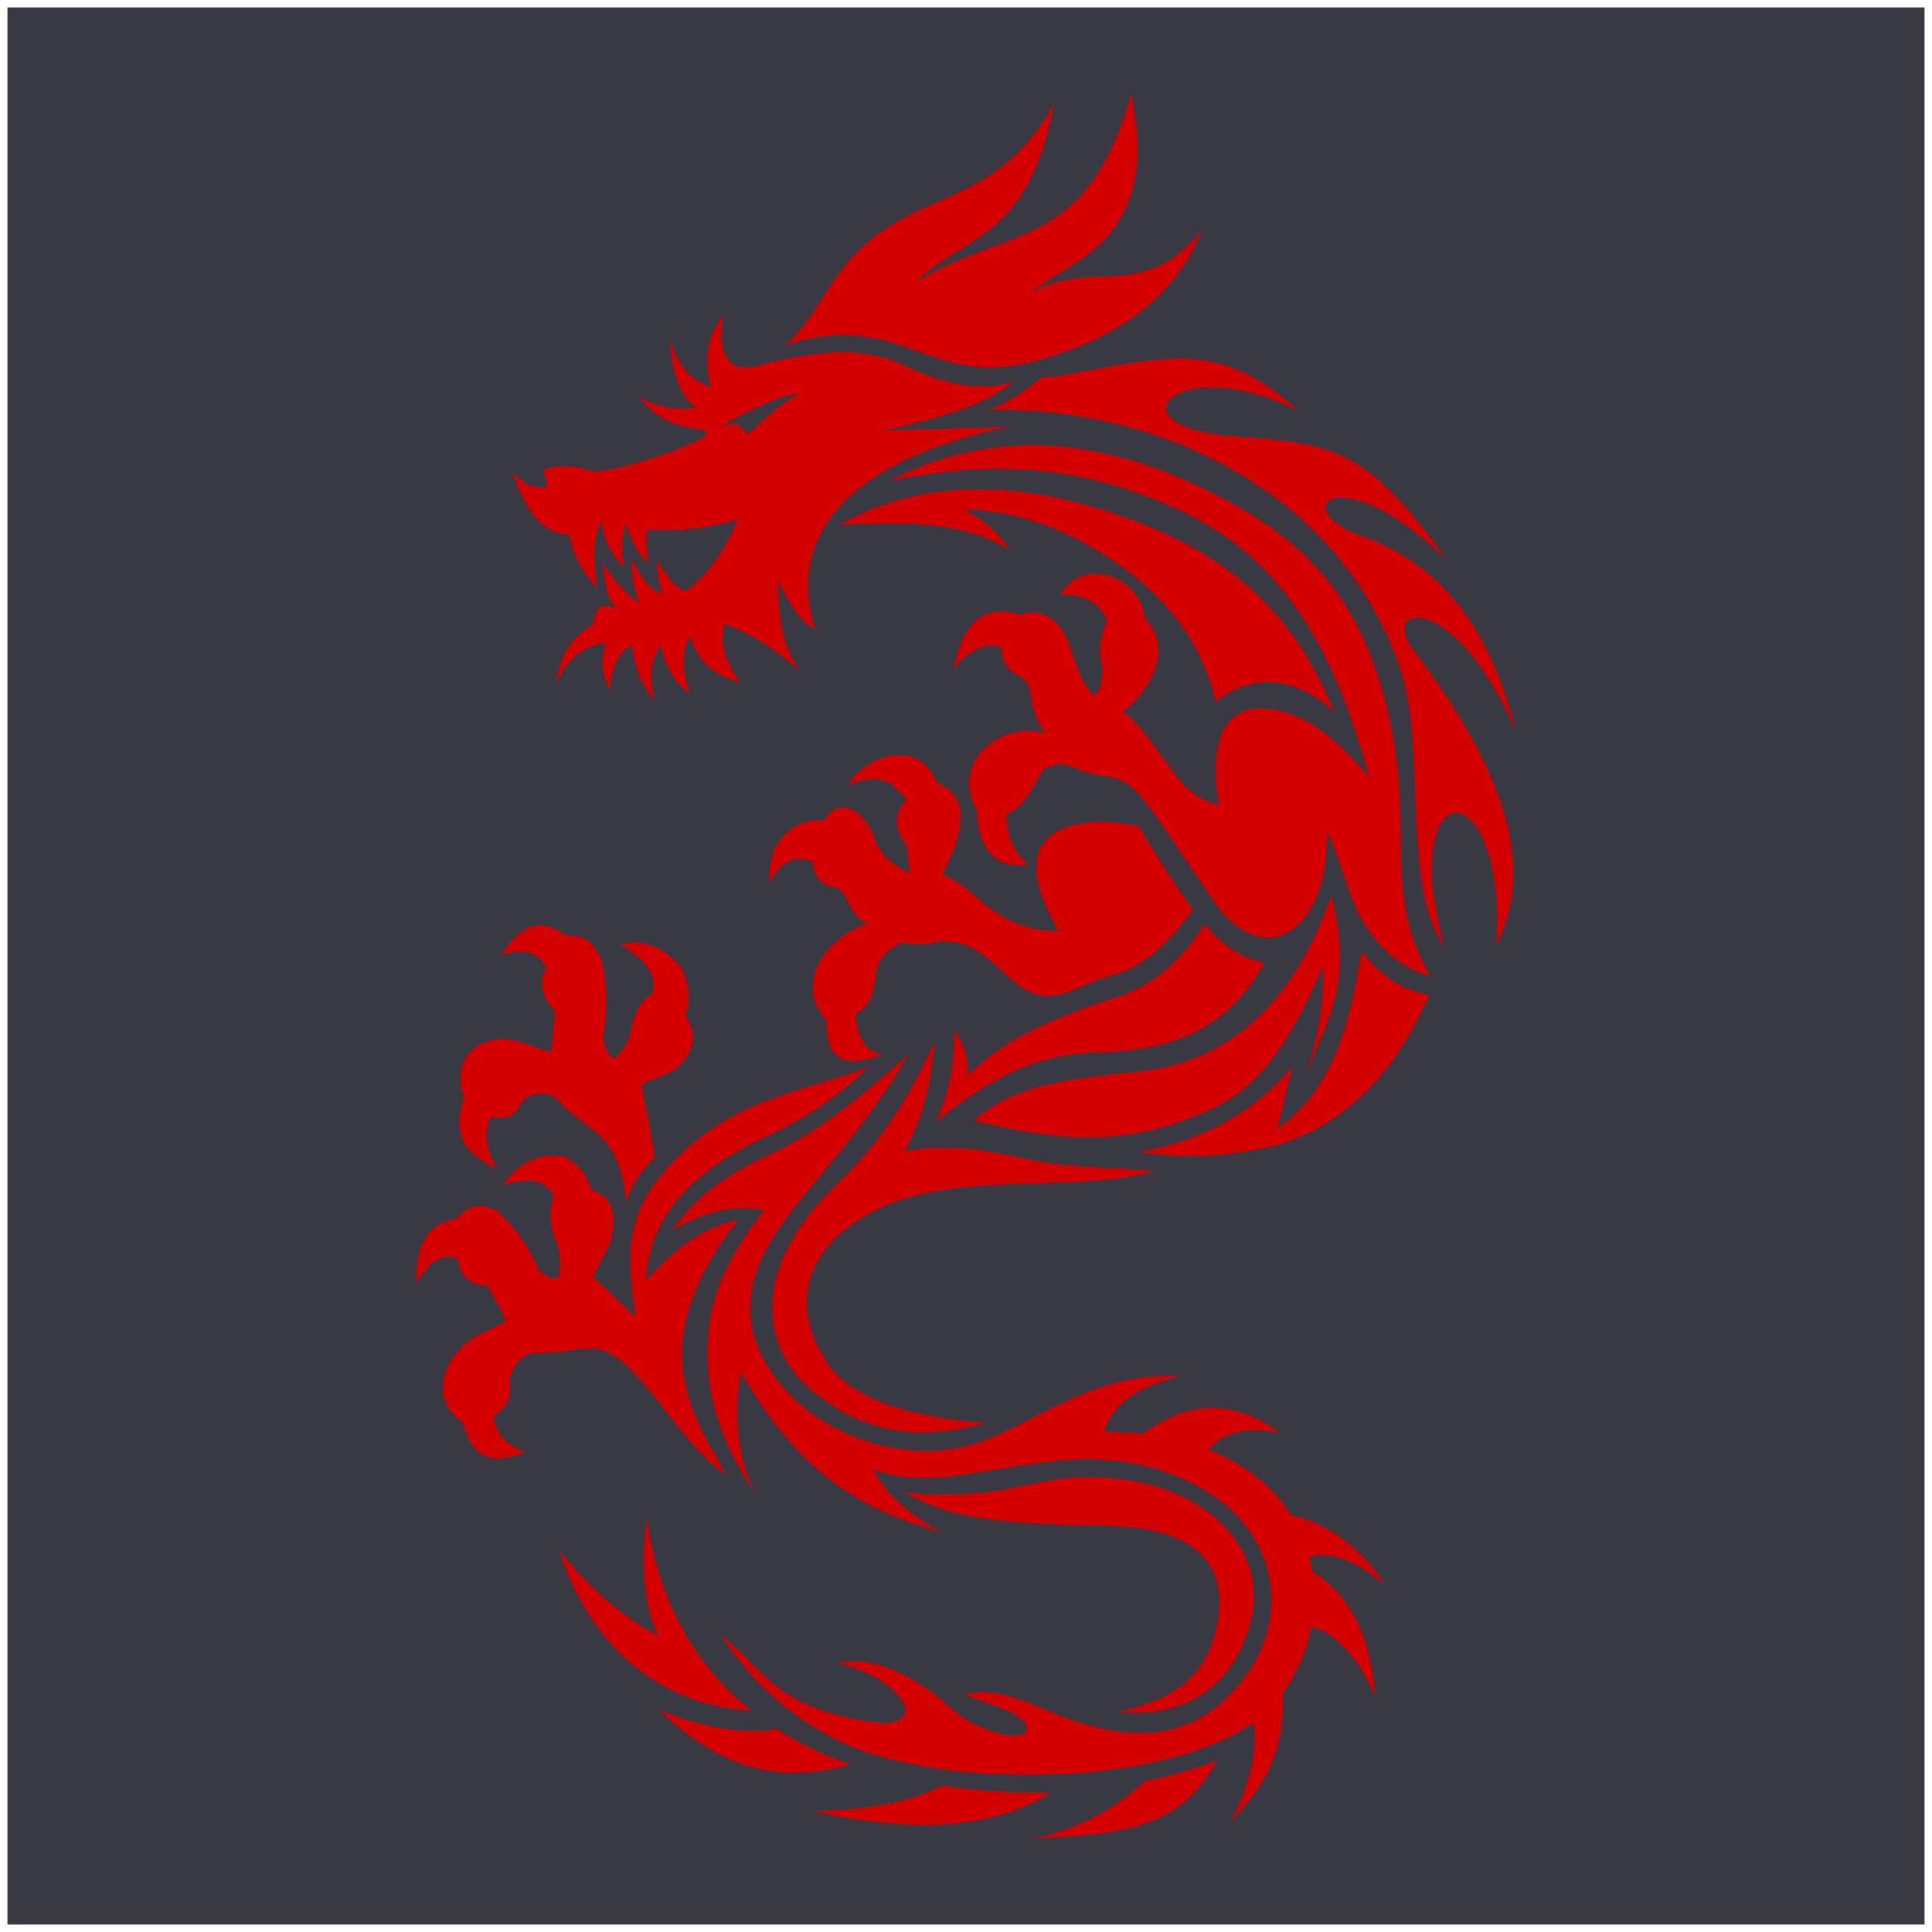 <?xml version="1.0" encoding="UTF-8" standalone="no"?>
<!-- Created with Inkscape (http://www.inkscape.org/) -->

<svg
   xmlns:dc="http://purl.org/dc/elements/1.1/"
   xmlns:cc="http://creativecommons.org/ns#"
   xmlns:rdf="http://www.w3.org/1999/02/22-rdf-syntax-ns#"
   xmlns:svg="http://www.w3.org/2000/svg"
   xmlns="http://www.w3.org/2000/svg"
   xmlns:sodipodi="http://sodipodi.sourceforge.net/DTD/sodipodi-0.dtd"
   xmlns:inkscape="http://www.inkscape.org/namespaces/inkscape"
   width="512"
   height="512"
   viewBox="0 0 512 512"
   id="svg2"
   version="1.1"
   inkscape:version="0.92.2 2405546, 2018-03-11"
   sodipodi:docname="dragone-3.svg">
  <defs
     id="defs4" />
  <sodipodi:namedview
     id="base"
     pagecolor="#ffffff"
     bordercolor="#666666"
     borderopacity="1.0"
     inkscape:pageopacity="0.0"
     inkscape:pageshadow="2"
     inkscape:zoom="1.4628906"
     inkscape:cx="108.34713"
     inkscape:cy="256"
     inkscape:document-units="px"
     inkscape:current-layer="layer1"
     showgrid="false"
     units="px"
     inkscape:showpageshadow="false"
     inkscape:window-width="1920"
     inkscape:window-height="994"
     inkscape:window-x="0"
     inkscape:window-y="21"
     inkscape:window-maximized="1" />
  <g
     inkscape:label="Livello 1"
     inkscape:groupmode="layer"
     id="layer1"
     transform="translate(0,-540.362)">
    <rect
       style="opacity:0.97;fill:#33343e;fill-opacity:1;stroke:none;stroke-width:3.947;stroke-linecap:round;stroke-linejoin:bevel;stroke-miterlimit:4;stroke-dasharray:none;stroke-opacity:0.211;paint-order:stroke markers fill"
       id="rect1443"
       width="508.053"
       height="508.053"
       x="1.974"
       y="542.336" />
    <path
       class="fil20"
       d="m 207.93,631.857 c 9.452,-7.929 10.982,-18.325 23.108,-28.24 15.281,-12.5 34.674,-10.56 48.295,-35.923 -6.575,36.567 -24.505,35.108 -36.567,47.377 24.36,-15.139 45.218,-7.827 57.046,-49.908 1.938,9.931 2.698,19.662 -0.696,28.368 -5.348,13.728 -15.608,16.604 -26.292,24.529 17.741,-9.734 29.736,2.836 45.751,-16.791 -8.124,20.847 -27.667,30.852 -46.623,35.306 -25.956,6.094 -34.131,-14.667 -64.022,-4.719 z m -42.072,226.917 c -0.615,-6.697 -1.959,-10.856 -4.459,-14.641 -2.786,-4.208 -9.138,-7.25 -14.055,-12.705 -2.896,-1.985 -5.87,-1.775 -8.911,0.622 -2.117,4.872 -5.101,4.923 -8.208,4.28 -2.15,3.694 -1.632,8.314 1.561,13.853 -6.993,-3.429 -12.636,-7.804 -8.797,-18.815 -3.077,-9.032 1.611,-14.977 9.195,-15.637 4.974,-0.433 9.026,2.329 13.93,3.449 0.338,-3.634 0.684,-7.266 1.022,-10.892 -3.32,-3.294 -4.633,-7.052 -2.348,-11.653 -3.027,-5.107 -7.398,-4.564 -11.961,-3.216 4.206,-6.23 8.934,-10.954 17.288,-5.158 5.496,-0.445 7.645,2.807 9.326,6.584 1.842,7.891 1.29,14.435 0.401,20.784 0.551,2.464 1.356,4.453 2.908,5.227 2.593,-2.13 4.232,-5.134 4.471,-7.768 0.908,-3.785 2.159,-7.366 5.808,-9.606 1.099,-5.439 -2.679,-9.422 -8.678,-12.749 6.221,-1.692 11.729,0.443 16.518,6.411 1.63,3.935 2.302,7.989 0.847,12.303 3.37,5.283 2.293,10.171 -3.239,14.669 -2.817,1.203 -5.642,2.404 -8.461,3.607 1.056,5.567 2.114,11.135 3.165,16.7 l 0.37,2.529 c -3.441,3.325 -6.187,7.512 -7.693,11.825 z m 64.239,-35.699 c -8.316,8.365 -17.496,14.078 -27.132,18.509 -21.232,9.759 -31.016,22.434 -31.792,38.129 7.166,-8.07 15.024,-14.217 24.393,-16.135 -24.085,31.332 -14.014,49.291 -3.015,67.5 -12.035,-7.144 -22.715,-30.286 -33.406,-33.093 -4.376,-1.145 -10.894,1.317 -17.576,0.822 -3.287,0.663 -5.482,3.076 -6.578,7.246 0.928,5.387 -1.363,7.685 -4.111,9.55 0.276,4.495 3.108,7.683 8.496,9.55 -7.221,2.653 -13.89,3.547 -16.718,-7.907 -7.124,-4.662 -6.625,-12.826 -1.094,-19.094 3.624,-4.109 8.222,-5.053 12.605,-7.906 -1.644,-3.074 -3.289,-6.148 -4.931,-9.22 -4.307,-0.025 -7.298,-1.949 -7.948,-7.245 -5.034,-1.66 -8.134,2.076 -10.963,6.587 -0.016,-8.024 1.165,-15.273 10.692,-17.12 4.023,-4.518 7.4,-3.634 10.686,-1.977 5.58,4.715 8.587,10.203 11.237,15.805 1.728,1.488 3.398,2.421 5.007,1.84 0.891,-3.618 0.582,-7.19 -0.622,-9.418 -1.284,-3.618 -2.2,-7.35 -0.551,-11.848 -2.009,-5.047 -7.035,-5.272 -13.427,-3.295 3.93,-6.038 9.316,-8.558 16.171,-7.57 3.331,1.81 5.984,4.445 7.128,8.888 5.388,1.539 7.121,6.147 5.205,13.826 -1.552,3.075 -3.106,6.15 -4.662,9.229 3.747,3.508 7.493,7.019 11.239,10.529 -1.632,-11.767 -3.663,-24.335 5.756,-36.214 17.25,-21.757 37.113,-22.509 55.912,-29.968 z m 92.447,183.807 c -9.216,16.648 -21.449,19.629 -49.184,20.679 10.169,-1.931 20.203,-6.163 29.956,-15.136 7.229,-1.496 13.651,-3.442 19.228,-5.544 z m -43.862,8.414 c -15.615,10.045 -37.422,10.793 -63.602,4.962 10.977,-0.091 24.524,-1.441 34.629,-6.709 10.396,1.54 20.067,2.025 28.973,1.747 z m -53.195,-7.357 c -23.306,6.438 -38.125,-2.423 -51.083,-14.634 10.007,4.173 20.346,6.742 31.524,5.287 6.048,3.876 12.633,6.968 19.559,9.347 z M 199.169,993.741 c -26.707,-1.781 -43.54,-19.395 -50.971,-42.501 7.619,9.293 14.898,16.282 26.207,22.669 -4.221,-8.694 -4.388,-21.443 -3.023,-31.174 3.301,23.015 13.587,39.625 27.787,51.006 z m 40.856,-57.864 c 12.51,7.847 30.158,8.291 53.881,8.814 27.839,0.619 30.692,14.386 28.726,25.69 -2.925,16.766 -15.346,21.012 -26.421,23.681 15.849,1.562 30.158,-4.955 35.222,-23.927 4.859,-18.196 -10.582,-35.828 -36.476,-38.037 -21.964,-1.873 -25.758,6.42 -54.932,3.78 z m 0.742,-116.111 c -6.13,10.544 -13.049,19.756 -22.041,30.541 -10.305,12.351 -17.965,21.304 -19.565,32.681 -1.103,7.868 0.93,14.318 4.984,20.517 11.282,17.266 35.639,25.142 53.871,19.53 15.231,-4.688 31.809,-19.588 54.775,-17.949 -11.776,2.662 -18.192,7.772 -20.198,14.618 3.277,0.019 6.683,0.192 10.134,0.584 10.653,-7.54 22.646,-10.496 36.607,-0.153 -7.945,-1.921 -15.138,-0.488 -19.047,4.353 8.528,3.36 16.5,8.881 21.838,17.322 10.401,2.332 18.866,9.226 25.058,18.603 -7.605,-6.24 -14.34,-9.17 -20.205,-7.502 0.331,1.261 0.596,2.541 0.801,3.833 11.395,7.083 15.873,19.853 16.659,33.387 -3.646,-8.619 -8.987,-16.43 -16.912,-18.815 -1.177,6.327 -3.718,12.424 -7.476,17.548 0.176,13.627 -2.5,22.283 -14.047,34.399 4.597,-8.295 7.639,-19.221 6.111,-26.418 -1.201,0.867 -2.543,1.705 -3.808,2.429 -27.22,15.496 -85.617,14.817 -109.359,0.586 -10.508,-5.628 -19.927,-14.036 -27.917,-26.239 11.19,8.419 13.549,19.281 40.406,23.071 8.849,1.253 11.485,-3.172 4.387,-9.205 -4.49,-3.822 -9.345,-5.086 -14.018,-6.605 4.869,-0.234 10.854,-1.599 23.54,6.74 6.22,4.096 8.072,8.572 18.236,11.749 9.634,3.009 11.95,-2.196 2.746,-5.942 -3.539,-1.446 -7.145,-2.647 -10.717,-3.967 3.995,-1.1 9.143,-1.136 18.418,2.646 19.018,8.501 40.246,14.105 56.304,-7.922 11.762,-16.137 8.358,-39.593 -14.621,-50.883 -21.828,-10.725 -40.602,-4.956 -59.827,-2.278 -8.153,1.345 -16.302,1.73 -24.457,-1.319 4.216,8.124 11.065,12.635 18.139,16.841 -17.77,-5.578 -35.542,-11.935 -53.314,-42.589 -2.142,13.957 -0.097,23.909 3.847,32.023 -9.633,-13.975 -14.75,-29.171 -11.818,-46.55 1.342,-8.322 5.65,-17.639 14.29,-28.396 -9.383,-1.803 -17.099,1.225 -24.457,5.28 4.738,-6.526 10.79,-13.119 26.112,-20.138 13.489,-6.291 25.1,-16.204 36.545,-26.414 z m 6.978,-3.647 c -1.094,8.638 -1.313,16.643 -8.006,29.321 11.516,-2.127 22.069,-0.261 32.606,2.059 11.163,2.461 22.631,2.14 33.945,3.21 -21.605,5.915 -53.001,-0.228 -73.762,10.106 -21.523,10.715 -22.961,27.805 -12.1,42.314 6.858,8.256 21.435,12.962 41.044,14.251 -15.76,4.252 -31.759,4.245 -47.287,-9.396 -11.123,-9.765 -16.821,-30.547 7.812,-54.071 11.731,-11.194 19.462,-23.476 25.747,-37.794 z m 54.157,29.552 c 14.85,-2.833 28.821,-8.849 40.618,-22.686 -1.337,5.505 -2.669,11.001 -4.001,16.5 15.305,-10.931 19.288,-28.66 22.309,-46.968 5.21,6.567 11.19,10.386 17.92,11.454 -9.149,21.233 -22.627,34.52 -40.423,39.866 -13.251,3.285 -25.206,3.435 -36.423,1.835 z m -43.843,-8.374 c 16.354,3.864 34.656,7.708 55.494,0 12.431,-4.602 23.399,-8.929 37.1,-40.963 0.155,13.634 -2.359,20.841 -4.513,28.918 4.611,-13.393 12.972,-22.897 6.685,-47.59 -4.447,12.324 -16.347,43.484 -52.146,46.787 -24.462,2.25 -34.431,5.618 -42.62,12.847 z m -10.031,0.4 c 2.55,-6.24 5.005,-12.65 4.855,-24.292 2.724,3.745 3.894,7.764 3.506,12.047 9.278,-9.571 22.074,-15.098 40.115,-21.087 10.629,-3.524 17.774,-11.283 22.753,-19.12 0.553,0.646 1.104,1.268 1.657,1.859 4.485,4.814 9.016,7.416 14.219,8.312 -10.982,20.035 -27.944,23.384 -44.648,23.833 -16.974,0.455 -29.629,7.925 -42.456,18.448 z m 53.664,-78.472 c -12.26,-2.521 -33.826,-2.038 -24.972,20.208 1.053,2.646 2.459,5.072 3.687,7.603 -7.727,0 -14.03,-2.243 -21.264,-8.661 -4.142,-3.673 -6.451,-4.929 -9.321,-6.333 4.302,-8.942 8.847,-19.955 -1.577,-24.287 -2.2,-5.286 -6.006,-8.449 -13.361,-6.969 -4.984,1.682 -8.325,4.22 -10.021,7.6 3.303,-1.213 6.513,-2.655 11.251,-0.427 1.404,1.411 2.81,2.817 4.216,4.23 -4.407,4.507 -2.646,8.518 0,12.46 0.24,2.817 0.467,4.364 0.708,7.176 -3.814,-2.247 -7.031,-3.937 -8.966,-8.444 -2.75,-8.677 -10.036,-12.259 -13.539,-5.7 -8.68,-0.393 -15.36,5.744 -14.586,16.683 1.504,-3.098 3.53,-5.703 7.381,-6.546 1.64,0.209 2.4,0.42 4.04,0.631 0.267,4.86 3.02,6.619 5.63,6.969 3.841,0.515 3.744,8.081 8.963,9.504 -14.419,5.587 -18.318,18.395 -10.899,25.764 -0.629,13.242 8.422,11.692 14.765,9.081 -4.087,-0.812 -6.671,-3.768 -7.031,-10.769 3.224,-1.411 4.864,-5.136 5.276,-9.927 0.815,-6.186 4.171,-7.489 7.383,-9.077 2.867,0.841 5.742,0.841 8.616,0 10.563,-1.366 15.256,6.548 22.005,11.556 8.787,6.524 15.444,-0.415 24.577,-2.689 8.11,-2.022 15.219,-8.722 21.495,-17.497 -4.857,-6.435 -9.653,-14.376 -14.455,-22.139 z m -79.392,-79.773 c 20.17,-11.23 45.866,-13.935 80.729,-0.191 30.093,11.864 42.734,30.756 50.561,49.622 -9.6,-8.237 -19.824,-11.233 -31.424,-2.696 -4.541,-19.03 -16.707,-30.968 -31.419,-39.994 -11.302,-6.933 -23.747,-10.767 -35.218,-10.784 4.957,2.56 9.731,6.413 11.881,10.594 -11.158,-7.24 -27.958,-7.714 -45.111,-6.552 z m 13.47,-11.683 c 17.334,-9.209 44.455,-15.656 79.399,0.27 28.469,12.974 46.641,28.88 53.755,66.238 5.279,27.739 -2.245,42.916 10.096,64.712 -7.639,-2.093 -13.141,-7.001 -17.389,-13.701 -4.251,-6.704 -6.49,-17.727 -9.9,-24.5 0.24,26.071 -15.625,36.193 -28.444,20.673 -5.608,-7.939 -11.59,-17.224 -17.2,-25.162 -4.185,-5.825 -7.131,-9.767 -13.301,-10.317 -4.59,-0.415 -8.179,-2.493 -11.654,-3.315 -2.043,0.415 -2.644,0.794 -4.562,1.461 -2.629,4.373 -5.557,10.894 -9.807,11.852 0,5.243 1.184,9.5 5.66,13.349 -8.494,1.706 -13.466,-4.49 -13.466,-13.93 -7.951,-14.182 7.941,-24.25 17.958,-20.67 -1.265,-2.357 -2.769,-4.755 -3.318,-7.645 -0.915,-4.857 -0.653,-6.254 -4.249,-7.979 -2.309,-1.113 -3.851,-3.466 -4.035,-7.293 -3.649,-1.711 -9.469,1.311 -12.66,5.975 2.102,-9.605 5.782,-18.139 17.899,-14.512 4.738,-1.949 9.23,0.596 11.968,5.842 2.505,5.803 3.399,11.578 7.107,15.279 1.959,-0.126 2.395,-3.43 2.617,-7.196 -1.43,-3.539 -0.737,-7.998 1.122,-12.581 -2.117,-4.641 -6.229,-6.89 -12.338,-6.737 5.739,-9.903 20.858,-5.498 22.438,6.292 7.884,8.711 0.927,19.281 -5.708,24.727 5.429,4.545 8.961,10.415 13.878,16.931 3.739,4.962 7.407,6.767 11.38,7.906 -3.711,-22.755 5.369,-28.733 18.602,-24.338 9.056,3.006 16.399,11.266 21.318,17.014 -9.433,-34.093 -22.815,-57.715 -49.36,-70.416 -29.706,-14.202 -55.206,-12.929 -77.807,-8.224 z m 25.823,-18.785 c 5.667,-1.849 9.871,-5.059 14.555,-8.684 6.335,0.384 28.449,-6.675 42.997,-4.464 10.136,1.54 18.127,7.131 24.877,13.368 -31.372,-16.028 -50.516,3.72 -18.378,6.577 26.08,2.324 35.461,1.402 57.739,32.942 -27.83,-27.284 -42.527,-14.218 -23.47,-6.658 22.4,7.452 35.413,25.835 41.762,51.955 -16.244,-37.558 -36.342,-33.639 -27.165,-21.537 25.427,33.525 32.217,58.573 21.991,78.373 2.321,-31.966 -11.948,-43.001 -15.894,-29.304 -2.576,8.935 -0.398,19.214 2.035,29.527 -11.583,-17.214 -4.197,-52.239 -11.814,-74.143 -16.814,-48.357 -66.751,-69.249 -109.235,-67.95 z m 7.283,-7.786 c -9.395,3.83 -21.443,-0.179 -29.062,-3.945 -11.807,-5.836 -24.786,-3.298 -36.623,-0.732 -11.581,4.576 -13.116,-4.58 -11.431,-12.674 -4.326,5.279 -5.419,11.616 -3.296,19.009 -4.826,-1.427 -8.732,-5.072 -10.989,-12.674 0.622,8.511 2.469,15.194 7.028,18.144 -4.911,0.77 -9.809,0.288 -15.41,-3.058 4.104,4.953 7.958,7.827 16.57,8.821 0.78,-0.074 1.597,1.127 1.7,1.446 -2.889,2.822 -26.617,11.06 -31.226,9.459 -4.87,-1.697 -8.732,-1.349 -12.127,-0.229 0.582,2.178 0.903,2.66 0.903,4.683 -3.622,0.315 -6.904,-1.096 -9.201,-4.147 3.322,9.714 7.733,16.807 15.171,16.635 1.082,6.599 4.376,11.17 7.515,14.268 -1.171,-6.234 -1.463,-12.638 0.832,-17.965 0.796,5.758 3.127,9.536 6.153,12.41 -0.796,-4.182 -0.648,-8.053 0.439,-11.621 1.256,4.128 3.043,8.101 6.013,10.584 -0.429,-3.229 -0.782,-5.92 -0.281,-8.932 10.861,0.772 18.907,-1.209 23.94,-2.705 -3.441,8.446 -8.022,14.826 -13.813,19.049 -3.634,-1.315 -6.07,-5.815 -7.431,-8.322 -0.243,2.767 0.37,7.205 1.463,8.811 -2.753,-0.338 -5.954,-3.477 -8.23,-9.259 -0.303,3.606 0.699,9.957 2.219,12.054 -3.275,-1.821 -6.857,-6.117 -10.032,-10.715 0.546,5.465 1.461,10.115 3.735,11.879 -2.652,-0.515 -5.579,-1.992 -6.153,4.228 -7.341,4.397 -9.018,10.032 -9.886,15.842 2.598,-5.765 6.478,-9.988 13.182,-10.825 -1.838,5.463 -0.591,9.068 1.098,12.41 0.443,-6.073 2.345,-10.034 5.715,-11.883 0.953,6.692 3.079,11.619 6.377,14.786 -1.911,-5.284 -1.471,-10.21 1.313,-14.786 1.32,6.692 4.836,11.18 7.912,12.939 -2.271,-5.634 -2.343,-10.651 -0.217,-15.317 2.493,7.622 7.395,10.87 13.406,12.152 -3.158,-4.312 -5.728,-8.889 -4.176,-15.317 8.137,2.812 14.211,7.479 19.996,12.408 -4.388,-6.14 -6.006,-14.369 -5.708,-24.028 2.71,6.516 6.001,10.913 9.886,13.201 -5.667,-16.302 -2.65,-42.451 51.093,-53.862 -10.994,0.353 -22.301,0.703 -33.29,1.054 14.001,-3.16 27.388,-6.583 34.92,-13.275 z m -77.208,11.971 c 3.108,-2.109 6.315,-3.611 9.831,-5.243 4.395,-2.048 6.511,-2.891 10.274,-3.244 -5.267,2.812 -8.67,6.266 -13.425,10.725 -1.048,-0.949 -2.095,-1.904 -3.148,-2.85 -0.899,0.203 -2.462,0.613 -3.532,0.613 z"
       id="path104"
       inkscape:connector-curvature="0"
       style="clip-rule:evenodd;fill:#d40000;fill-rule:evenodd;stroke-width:0.068;image-rendering:optimizeQuality;shape-rendering:geometricPrecision;text-rendering:geometricPrecision" />
  </g>
</svg>
